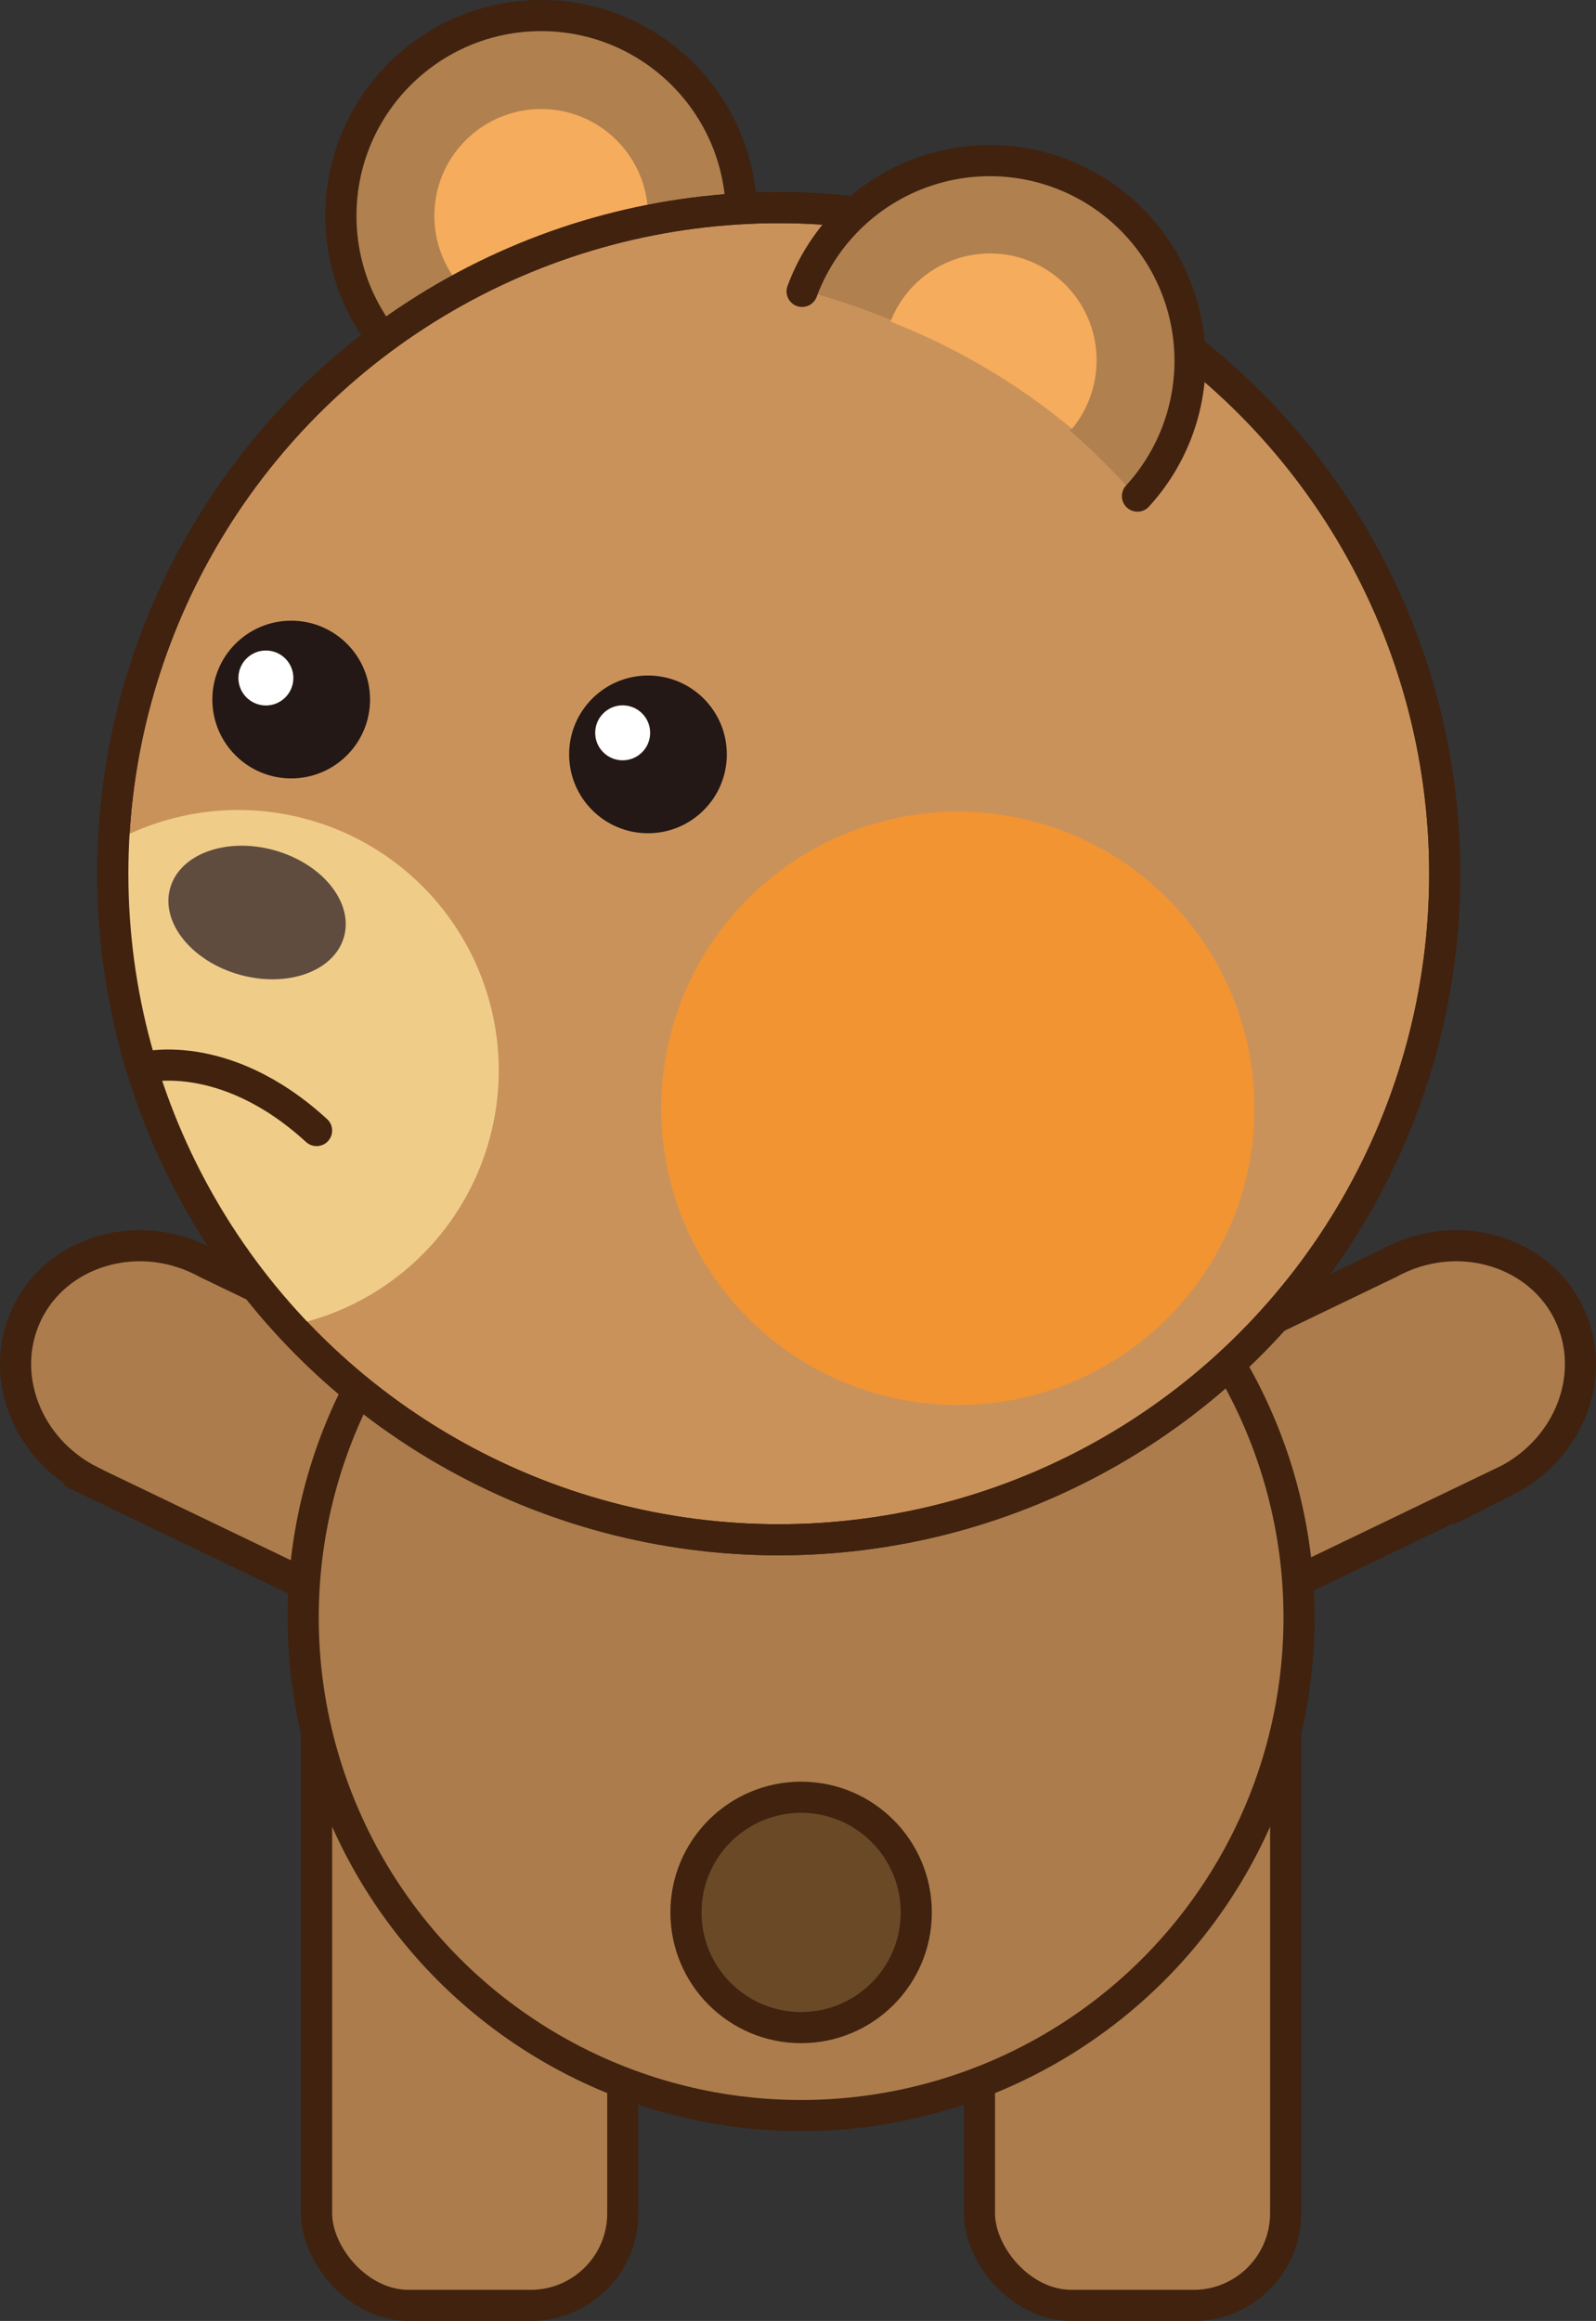 <svg xmlns="http://www.w3.org/2000/svg" viewBox="0 0 258.47 375.81"><rect x="0" y="0" width="258.47" height="375.81" fill="#333333" stroke="none"/><defs><style>.a9befa67-7843-4e3b-939e-70600db084ce{fill:#ac7c4c;}.a12eaf5d-9d44-4c2f-82b3-67d5a2205ef6,.a50177e2-bf09-44be-a442-db03a4713b16,.a9befa67-7843-4e3b-939e-70600db084ce,.bff15e99-416d-477c-8a67-de9bf7543de6,.e0bbb46e-1a42-4b38-88e4-ca4c05796c8e,.f8ed87c3-1356-4d15-99f8-60c7a2a788ef{stroke:#40220f;stroke-width:5.04px;}.a12eaf5d-9d44-4c2f-82b3-67d5a2205ef6,.a50177e2-bf09-44be-a442-db03a4713b16,.a9befa67-7843-4e3b-939e-70600db084ce,.bff15e99-416d-477c-8a67-de9bf7543de6,.e0bbb46e-1a42-4b38-88e4-ca4c05796c8e,.f622d9d3-b73e-4756-9e03-35b2edece089,.f8ed87c3-1356-4d15-99f8-60c7a2a788ef{stroke-miterlimit:10;}.a814026f-a84c-42bd-b9f3-afdc79ef2922,.f622d9d3-b73e-4756-9e03-35b2edece089{fill:#fff;}.f622d9d3-b73e-4756-9e03-35b2edece089{stroke:#231815;stroke-width:0.3px;}.f1cc5a2d-55de-4e37-9f0d-89a2a5a523f7,.f8ed87c3-1356-4d15-99f8-60c7a2a788ef{fill:#b0804f;}.b53bc355-aa07-4c21-9483-d9fe4148169d{fill:#f5ac5c;}.a50177e2-bf09-44be-a442-db03a4713b16{fill:#ca925b;}.bbe53ed5-8112-4add-8fef-df4f07533f7f{fill:#231815;}.e4b9a74a-11c2-4b70-9ab1-22421d15dc88{fill:#efcd89;}.f7d4fdf1-c50c-42e6-8c3c-76bd80e03db8{fill:#604c3f;}.a5d80443-ec8f-4ea3-8c62-d3fc1071c972{fill:#f29432;}.a12eaf5d-9d44-4c2f-82b3-67d5a2205ef6{fill:#6a4926;}.bff15e99-416d-477c-8a67-de9bf7543de6,.e0bbb46e-1a42-4b38-88e4-ca4c05796c8e{fill:none;}.bff15e99-416d-477c-8a67-de9bf7543de6{stroke-linecap:round;}</style></defs><title>雄</title><g id="eedf56a3-c3d0-4e4d-9a39-2e456909531e" data-name="圖層 2"><g id="fedbd5e8-ce55-4e65-941d-c4bb9be78b01" data-name="圖層 1"><rect class="a9befa67-7843-4e3b-939e-70600db084ce" x="51.27" y="249.31" width="49.59" height="123.98" rx="14.91"/><rect class="a9befa67-7843-4e3b-939e-70600db084ce" x="158.62" y="249.31" width="49.59" height="123.98" rx="14.91"/><path class="a9befa67-7843-4e3b-939e-70600db084ce" d="M243.83,239.82c10.4-5.25,15-17.31,10.26-27.15s-17.35-13.87-28-8.72c-.36.17-.72.36-1.07.55l-54.34,26.15,17.35,36,55.83-26.87Z"/><path class="a9befa67-7843-4e3b-939e-70600db084ce" d="M14.65,239.82c-10.4-5.25-15-17.31-10.27-27.15s17.35-13.87,28-8.72c.37.17.72.36,1.07.55l54.35,26.15-17.36,36L14.64,239.83Z"/><circle class="a9befa67-7843-4e3b-939e-70600db084ce" cx="129.74" cy="261.91" r="80.64"/><circle class="f622d9d3-b73e-4756-9e03-35b2edece089" cx="87.64" cy="34.95" r="32.43"/><circle class="f8ed87c3-1356-4d15-99f8-60c7a2a788ef" cx="87.64" cy="34.95" r="32.43"/><circle class="b53bc355-aa07-4c21-9483-d9fe4148169d" cx="87.64" cy="34.95" r="17.3"/><circle class="a50177e2-bf09-44be-a442-db03a4713b16" cx="126.12" cy="141.47" r="107.85"/><circle class="bbe53ed5-8112-4add-8fef-df4f07533f7f" cx="47.16" cy="113.27" r="12.77"/><circle class="bbe53ed5-8112-4add-8fef-df4f07533f7f" cx="104.94" cy="122.15" r="12.77"/><circle class="a814026f-a84c-42bd-b9f3-afdc79ef2922" cx="43.06" cy="109.78" r="4.45"/><circle class="a814026f-a84c-42bd-b9f3-afdc79ef2922" cx="100.84" cy="118.66" r="4.45"/><path class="e4b9a74a-11c2-4b70-9ab1-22421d15dc88" d="M80.77,173.32a42.17,42.17,0,0,0-62.38-37c-.08,1.7-.13,3.42-.13,5.15A107.49,107.49,0,0,0,46.9,214.66,42.19,42.19,0,0,0,80.77,173.32Z"/><ellipse class="f7d4fdf1-c50c-42e6-8c3c-76bd80e03db8" cx="41.63" cy="147.75" rx="10.46" ry="14.62" transform="translate(-111.87 148.09) rotate(-74.39)"/><circle class="a5d80443-ec8f-4ea3-8c62-d3fc1071c972" cx="155.12" cy="179.46" r="48.04"/><circle class="a12eaf5d-9d44-4c2f-82b3-67d5a2205ef6" cx="129.74" cy="309.66" r="18.65"/><circle class="e0bbb46e-1a42-4b38-88e4-ca4c05796c8e" cx="126.12" cy="141.47" r="107.85"/><path class="f1cc5a2d-55de-4e37-9f0d-89a2a5a523f7" d="M164.28,41.54a17.3,17.3,0,0,1,9,28.2A107.21,107.21,0,0,1,184,80.44,32.43,32.43,0,1,0,129.92,47a107.74,107.74,0,0,1,14.37,4.83A17.3,17.3,0,0,1,164.28,41.54Z"/><path class="b53bc355-aa07-4c21-9483-d9fe4148169d" d="M164,41.42a17.3,17.3,0,0,0-19.77,10.66,107,107,0,0,1,29.38,17.35A17.11,17.11,0,0,0,177.2,62,17.31,17.31,0,0,0,164,41.42Z"/><path class="bff15e99-416d-477c-8a67-de9bf7543de6" d="M184.21,80.33A32.42,32.42,0,1,0,129.9,47.18"/><path class="bff15e99-416d-477c-8a67-de9bf7543de6" d="M22.92,172.91s13.21-3.71,28.35,10.15"/></g></g></svg>